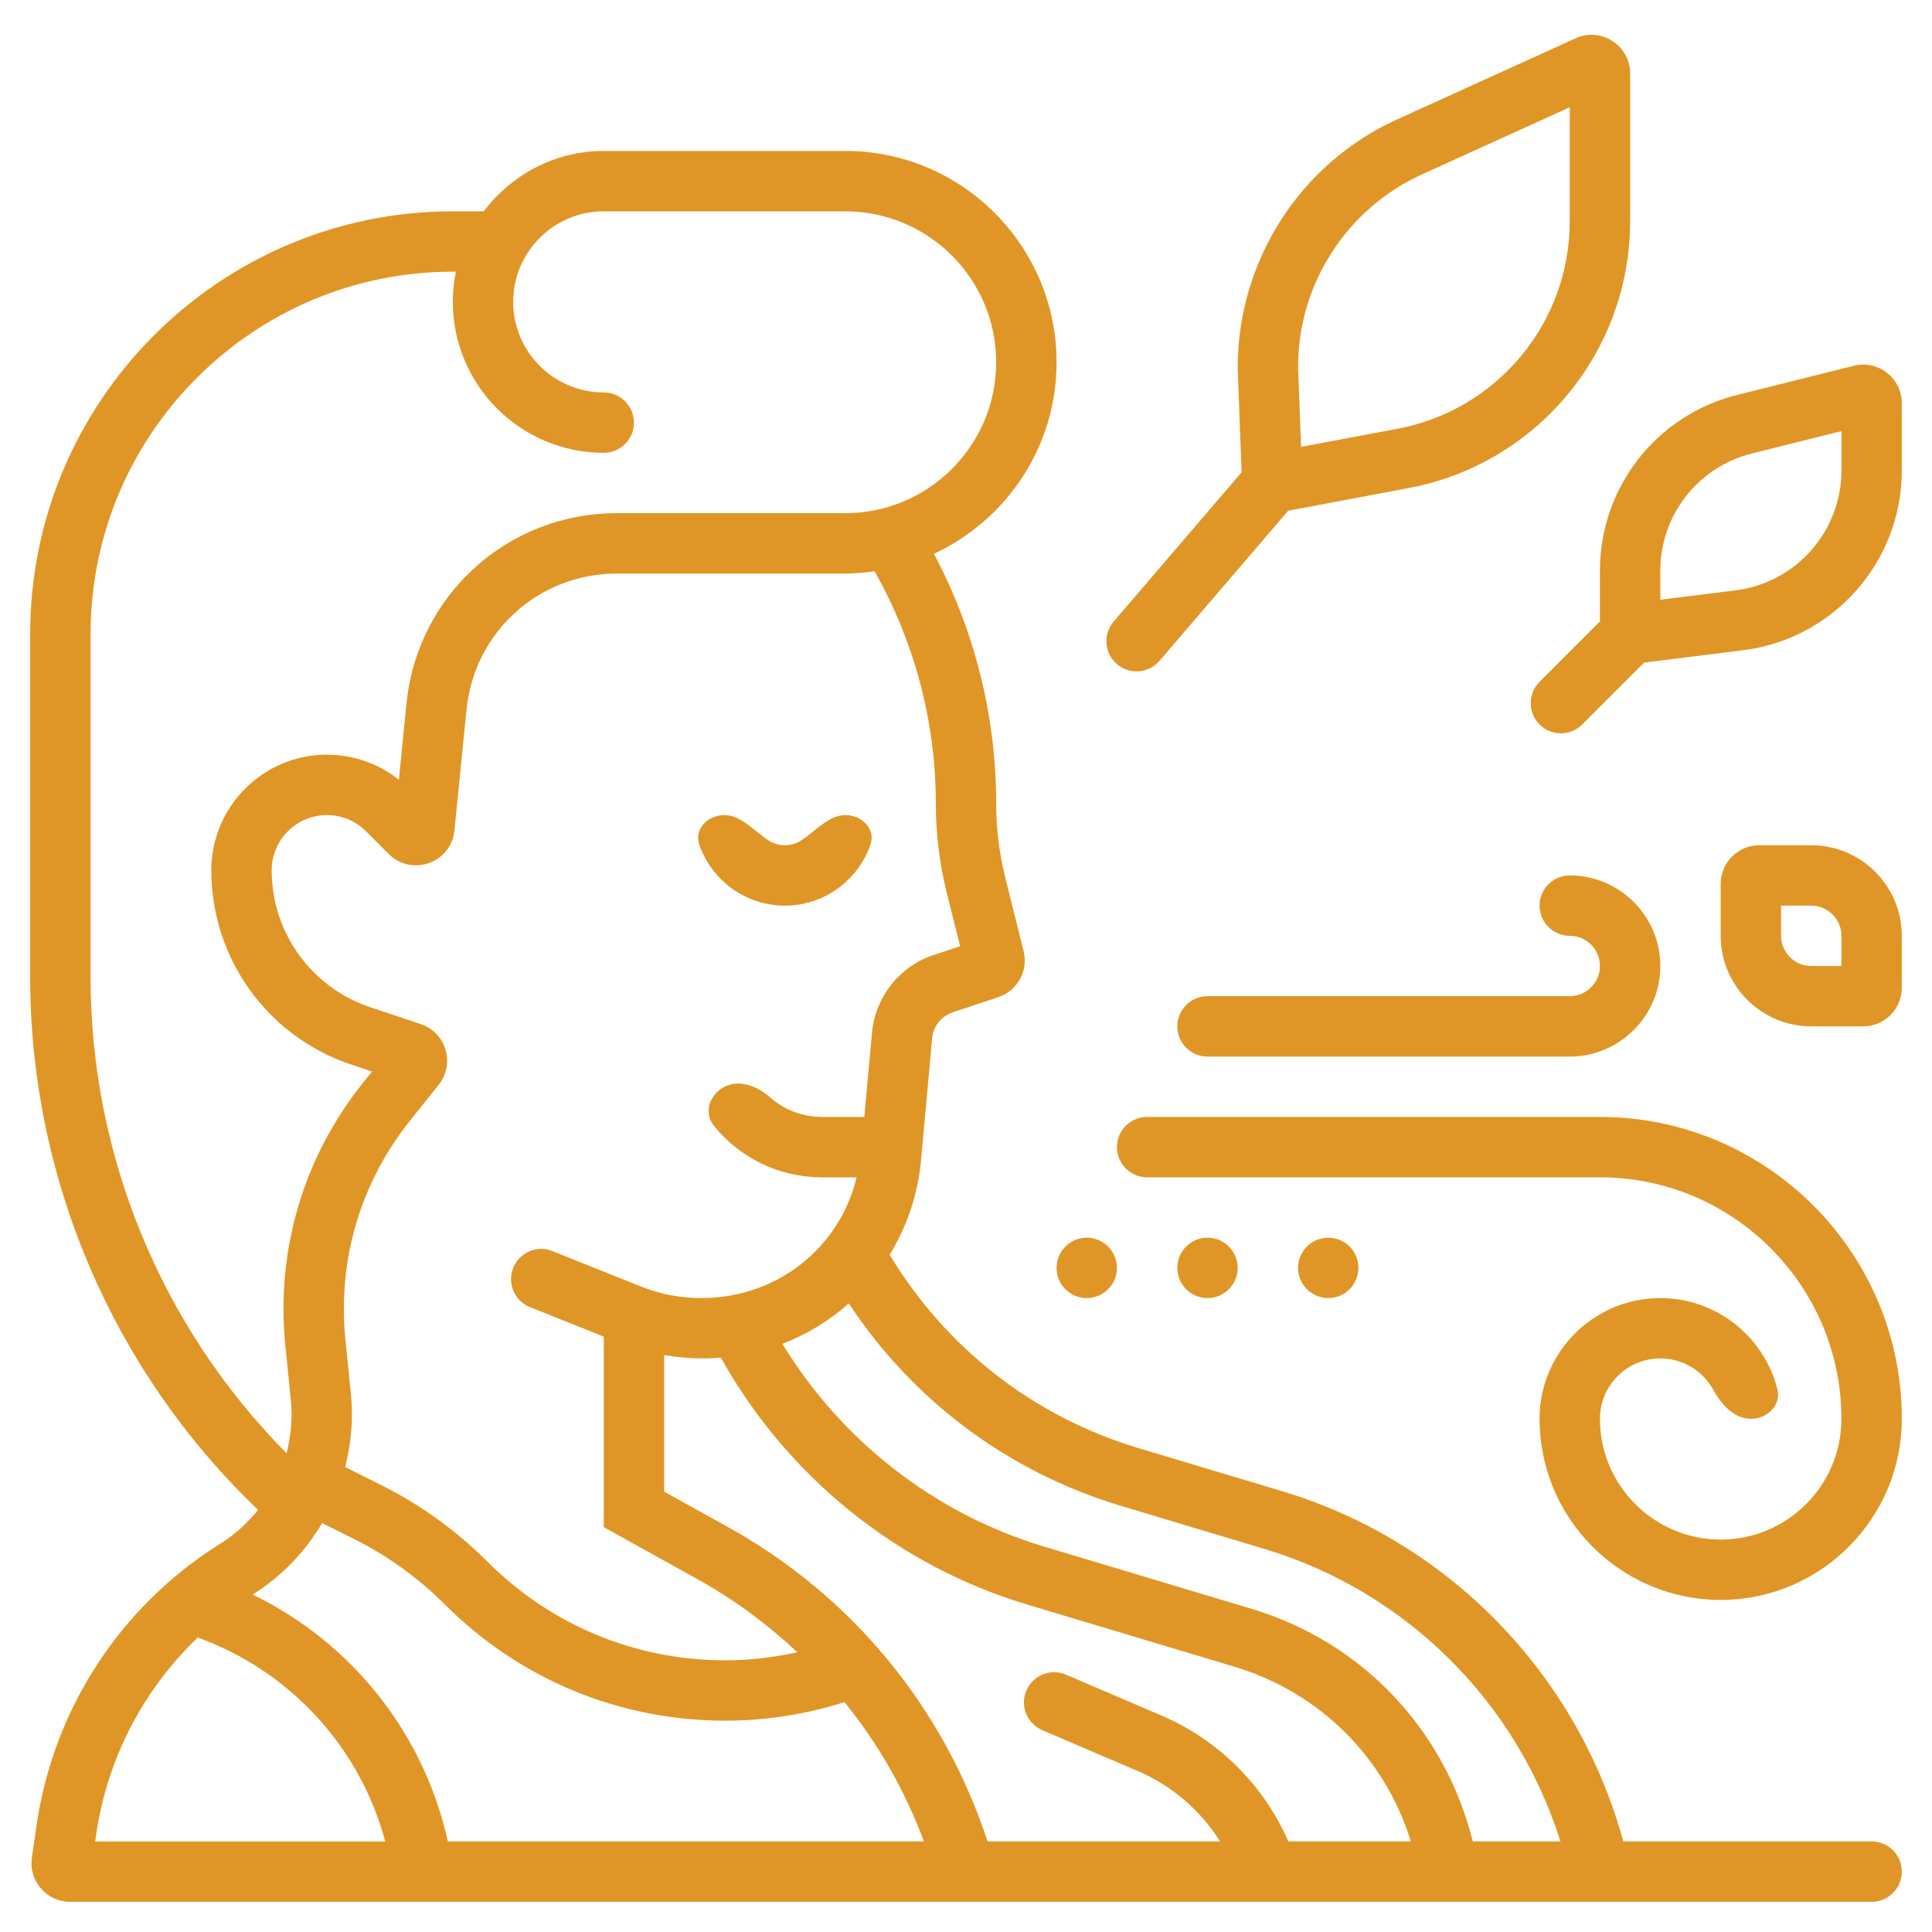<svg width="50" height="50" viewBox="0 0 50 50" fill="none" xmlns="http://www.w3.org/2000/svg">
<g id="breath 1" clip-path="url(#clip0_1_831)">
<g id="Group">
<path id="Vector" d="M20.312 21.875C20.157 21.875 20.013 21.829 19.891 21.751C19.528 21.517 19.181 21.094 18.75 21.094C18.319 21.094 17.956 21.453 18.098 21.861C18.416 22.777 19.289 23.438 20.312 23.438C21.336 23.438 22.209 22.777 22.527 21.861C22.669 21.453 22.306 21.094 21.875 21.094C21.444 21.094 21.097 21.517 20.734 21.751C20.612 21.829 20.468 21.875 20.312 21.875Z" fill="#E09626"/>
<path id="Vector_2" d="M33.17 38.588L29.463 37.477C26.745 36.661 24.482 34.888 23.024 32.473C23.468 31.75 23.756 30.916 23.838 30.013L24.124 26.87C24.152 26.561 24.36 26.298 24.655 26.2L25.837 25.806C26.333 25.641 26.618 25.122 26.491 24.615L26.02 22.728C25.861 22.098 25.781 21.446 25.781 20.789C25.781 18.534 25.223 16.319 24.17 14.332C26.041 13.463 27.344 11.57 27.344 9.375C27.344 6.359 24.891 3.906 21.875 3.906H15.625C14.354 3.906 13.234 4.526 12.52 5.469H11.719C5.688 5.469 0.781 10.375 0.781 16.406V25.289C0.781 30.503 2.925 35.486 6.679 39.077C6.409 39.409 6.089 39.707 5.71 39.944C3.112 41.568 1.373 44.239 0.941 47.272L0.825 48.077C0.739 48.679 1.206 49.219 1.815 49.219H48.438C48.869 49.219 49.219 48.869 49.219 48.438C49.219 48.006 48.869 47.656 48.438 47.656H42.011C40.827 43.331 37.493 39.885 33.17 38.588ZM29.014 38.973L32.72 40.085C36.389 41.186 39.248 44.042 40.384 47.656H38.115C37.4 44.779 35.27 42.5 32.391 41.636L27.017 40.024C24.191 39.177 21.775 37.285 20.249 34.778C20.886 34.534 21.466 34.177 21.967 33.732C23.629 36.25 26.093 38.097 29.014 38.973ZM30.068 44.402L27.588 43.34C27.192 43.17 26.733 43.353 26.563 43.75C26.393 44.147 26.576 44.606 26.973 44.776L29.452 45.838C30.337 46.217 31.071 46.857 31.577 47.656H25.559C24.414 44.186 22.059 41.309 18.845 39.523L17.188 38.603V35.07C17.513 35.124 17.849 35.156 18.201 35.156C18.355 35.156 18.506 35.147 18.656 35.135C20.359 38.194 23.205 40.512 26.569 41.521L31.943 43.133C34.16 43.798 35.845 45.491 36.513 47.656H33.344C32.706 46.203 31.539 45.033 30.068 44.402ZM24.219 20.789C24.219 21.573 24.314 22.353 24.502 23.106L24.848 24.488L24.16 24.716C23.277 25.01 22.652 25.8 22.567 26.728L22.369 28.906H21.278C20.766 28.906 20.288 28.719 19.921 28.393C19.599 28.106 19.136 27.932 18.75 28.125C18.364 28.319 18.202 28.795 18.473 29.131C19.148 29.971 20.168 30.47 21.278 30.47H22.17C21.732 32.285 20.122 33.594 18.15 33.594C17.611 33.594 17.087 33.495 16.595 33.297L14.296 32.378C13.896 32.217 13.441 32.412 13.281 32.813C13.121 33.213 13.316 33.668 13.716 33.828L15.625 34.591V39.522L18.086 40.889C19.024 41.41 19.872 42.047 20.637 42.76C20.026 42.895 19.403 42.969 18.773 42.969C16.448 42.969 14.262 42.063 12.618 40.419C11.811 39.612 10.883 38.943 9.861 38.431L8.934 37.968C9.085 37.364 9.147 36.732 9.082 36.086L8.939 34.659C8.734 32.615 9.329 30.605 10.613 29.001L11.352 28.076C11.787 27.533 11.548 26.723 10.888 26.503L9.59 26.07C8.059 25.561 7.031 24.135 7.031 22.523C7.031 21.734 7.672 21.094 8.46 21.094C8.841 21.094 9.2 21.242 9.47 21.512L10.059 22.101C10.656 22.698 11.678 22.333 11.761 21.494L12.074 18.362C12.274 16.356 13.946 14.844 15.961 14.844H21.875C22.134 14.844 22.386 14.819 22.634 14.784C23.668 16.616 24.219 18.683 24.219 20.789ZM2.344 25.289V16.406C2.344 11.237 6.549 7.031 11.719 7.031H11.798C11.746 7.284 11.719 7.545 11.719 7.812C11.719 9.966 13.471 11.719 15.625 11.719C16.056 11.719 16.406 11.369 16.406 10.938C16.406 10.506 16.056 10.156 15.625 10.156C14.333 10.156 13.281 9.105 13.281 7.812C13.281 6.52 14.333 5.469 15.625 5.469H21.875C24.029 5.469 25.781 7.221 25.781 9.375C25.781 11.529 24.029 13.281 21.875 13.281H15.961C13.14 13.281 10.801 15.398 10.52 18.206L10.323 20.18C9.795 19.759 9.145 19.531 8.46 19.531C6.81 19.531 5.469 20.873 5.469 22.523C5.469 24.809 6.926 26.831 9.095 27.553L9.628 27.73L9.392 28.025C7.852 29.95 7.139 32.361 7.384 34.814L7.527 36.241C7.574 36.712 7.528 37.172 7.416 37.61C4.181 34.344 2.344 29.915 2.344 25.289ZM8.338 39.417L9.162 39.829C10.034 40.265 10.824 40.835 11.513 41.523C13.452 43.463 16.03 44.531 18.773 44.531C19.822 44.531 20.857 44.366 21.856 44.052C22.727 45.124 23.418 46.337 23.912 47.656H11.589C10.976 44.859 9.094 42.502 6.538 41.268C7.298 40.793 7.901 40.152 8.338 39.417ZM2.487 47.493C2.769 45.52 3.705 43.731 5.118 42.38C7.506 43.241 9.32 45.221 9.97 47.657H2.463L2.487 47.493Z" fill="#E09626"/>
<path id="Vector_3" d="M41.406 28.906H29.688C29.256 28.906 28.906 29.256 28.906 29.688C28.906 30.119 29.256 30.469 29.688 30.469H41.406C44.852 30.469 47.656 33.273 47.656 36.719C47.656 38.442 46.255 39.844 44.531 39.844C42.808 39.844 41.406 38.442 41.406 36.719C41.406 35.857 42.107 35.156 42.969 35.156C43.559 35.156 44.074 35.485 44.34 35.97C44.547 36.348 44.881 36.719 45.312 36.719C45.744 36.719 46.104 36.364 45.997 35.946C45.652 34.595 44.425 33.594 42.969 33.594C41.245 33.594 39.844 34.995 39.844 36.719C39.844 39.304 41.946 41.406 44.531 41.406C47.116 41.406 49.219 39.304 49.219 36.719C49.219 32.411 45.714 28.906 41.406 28.906Z" fill="#E09626"/>
<path id="Vector_4" d="M40.625 25.781H31.25C30.819 25.781 30.469 26.131 30.469 26.562C30.469 26.994 30.819 27.344 31.25 27.344H40.625C41.917 27.344 42.969 26.292 42.969 25C42.969 23.708 41.917 22.656 40.625 22.656C40.194 22.656 39.844 23.006 39.844 23.438C39.844 23.869 40.194 24.219 40.625 24.219C41.056 24.219 41.406 24.57 41.406 25C41.406 25.43 41.056 25.781 40.625 25.781Z" fill="#E09626"/>
<path id="Vector_5" d="M27.344 32.812C27.344 32.381 27.694 32.031 28.125 32.031C28.556 32.031 28.906 32.381 28.906 32.812C28.906 33.244 28.556 33.594 28.125 33.594C27.694 33.594 27.344 33.244 27.344 32.812Z" fill="#E09626"/>
<path id="Vector_6" d="M30.469 32.812C30.469 32.381 30.819 32.031 31.25 32.031C31.681 32.031 32.031 32.381 32.031 32.812C32.031 33.244 31.681 33.594 31.25 33.594C30.819 33.594 30.469 33.244 30.469 32.812Z" fill="#E09626"/>
<path id="Vector_7" d="M33.594 32.812C33.594 32.381 33.944 32.031 34.375 32.031C34.806 32.031 35.156 32.381 35.156 32.812C35.156 33.244 34.806 33.594 34.375 33.594C33.944 33.594 33.594 33.244 33.594 32.812Z" fill="#E09626"/>
<path id="Vector_8" d="M28.906 17.187C29.234 17.468 29.727 17.43 30.008 17.102L33.338 13.217L36.414 12.639C39.759 12.031 42.188 9.122 42.188 5.721V1.902C42.188 1.175 41.436 0.691 40.774 0.992L36.152 3.092C33.649 4.23 32.031 6.743 32.031 9.522L32.132 12.223L28.822 16.085C28.541 16.413 28.579 16.906 28.906 17.187ZM36.799 4.514L40.625 2.776V5.722C40.625 8.366 38.737 10.63 36.13 11.103L33.672 11.565L33.594 9.493C33.594 7.354 34.852 5.4 36.799 4.514Z" fill="#E09626"/>
<path id="Vector_9" d="M44.956 10.221C42.866 10.744 41.406 12.614 41.406 14.769V16.083L39.844 17.645C39.539 17.95 39.539 18.445 39.844 18.75C40.149 19.055 40.643 19.055 40.948 18.75L42.55 17.148L45.112 16.828C47.453 16.536 49.219 14.536 49.219 12.176V10.436C49.219 9.785 48.607 9.308 47.976 9.466L44.956 10.221ZM47.656 12.176C47.656 13.749 46.48 15.083 44.919 15.277L42.969 15.521V14.769C42.969 13.333 43.942 12.086 45.336 11.737L47.656 11.157V12.176Z" fill="#E09626"/>
<path id="Vector_10" d="M46.875 21.875H45.531C44.979 21.875 44.531 22.323 44.531 22.875V24.219C44.531 25.511 45.583 26.562 46.875 26.562H48.219C48.771 26.562 49.219 26.115 49.219 25.562V24.219C49.219 22.927 48.167 21.875 46.875 21.875ZM47.656 25H46.875C46.444 25 46.094 24.649 46.094 24.219V23.438H46.875C47.306 23.438 47.656 23.788 47.656 24.219V25Z" fill="#E09626"/>
</g>
</g>
<defs>
<clipPath id="clip0_1_831">
<rect width="50" height="50" fill="white"/>
</clipPath>
</defs>
</svg>

